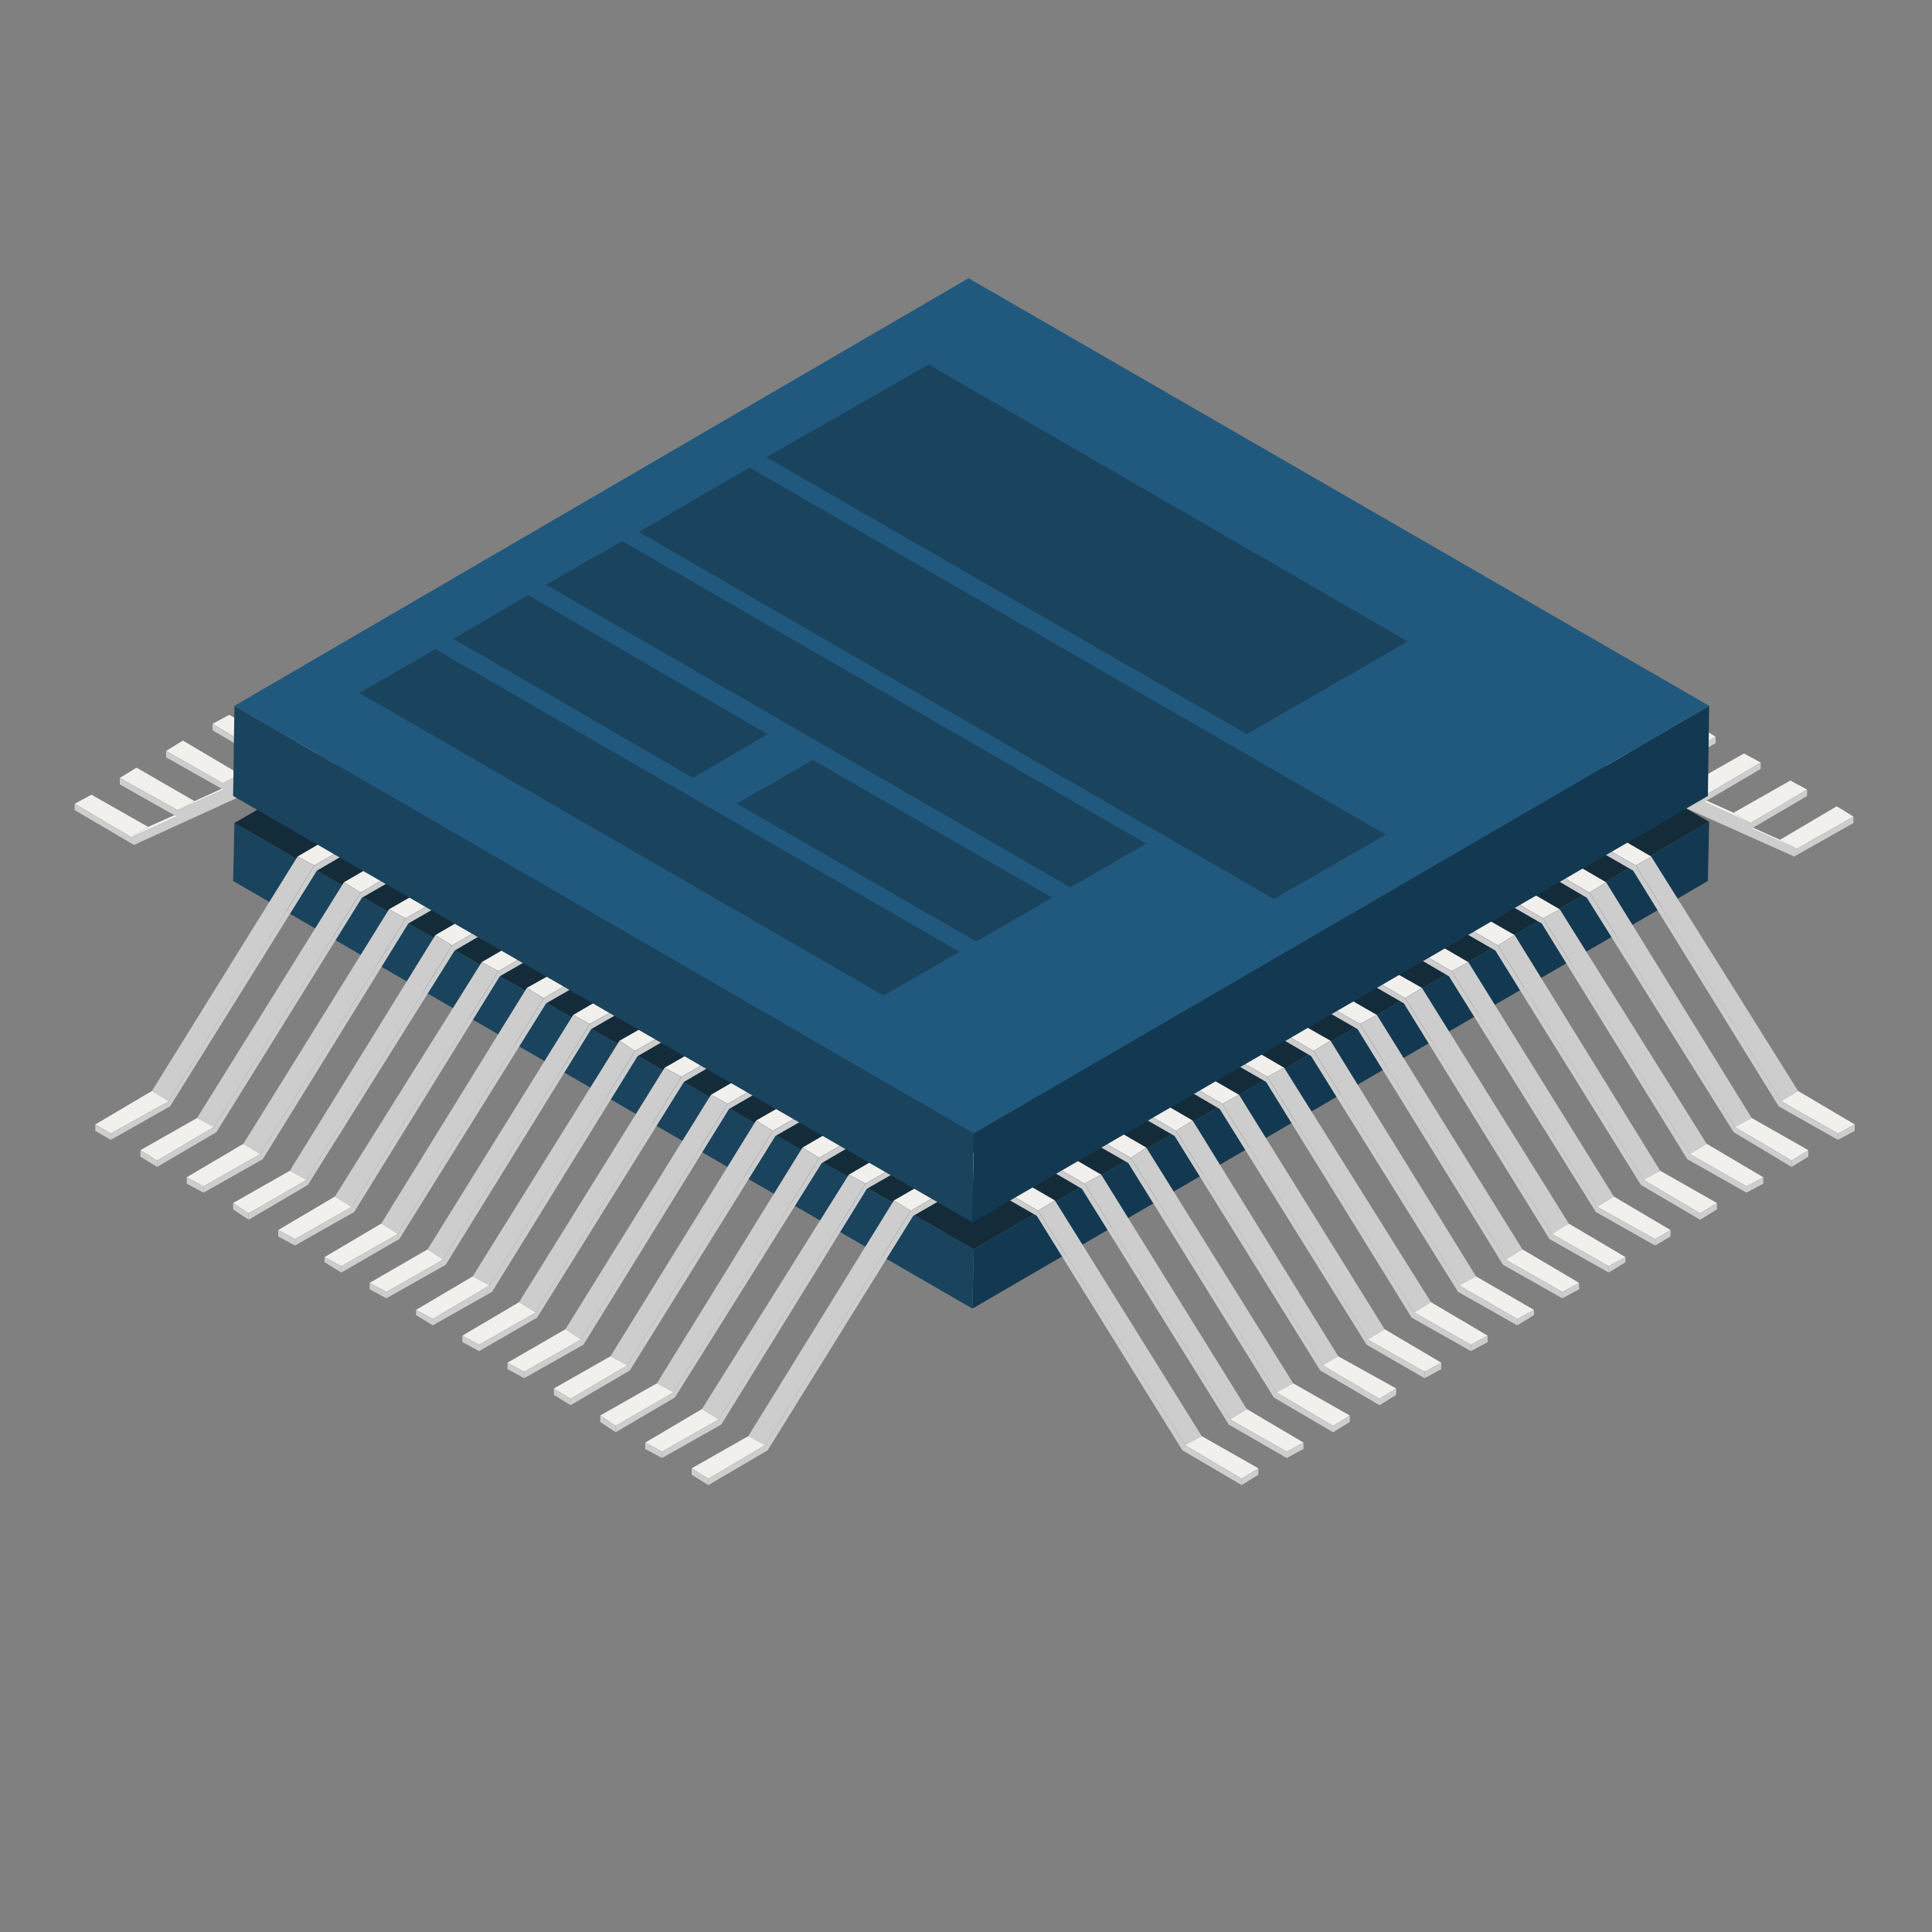 <?xml version="1.0" encoding="utf-8"?>
<!-- Generator: Adobe Illustrator 25.0.0, SVG Export Plug-In . SVG Version: 6.00 Build 0)  -->
<svg version="1.1" id="Capa_1" xmlns="http://www.w3.org/2000/svg" xmlns:xlink="http://www.w3.org/1999/xlink" x="0px" y="0px"
	 viewBox="0 0 150 150" style="enable-background:new 0 0 150 150;" xml:space="preserve">
<rect x="0" y="0" width="150" height="150" fill="#808080" stroke="none"/>
<style type="text/css">
	.Sombra_x0020_paralela{fill:none;}
	.Neón_x0020_azul_x0020_grueso{fill:none;stroke:#0073BC;stroke-width:10;stroke-linecap:round;stroke-linejoin:round;}
	.Agua_x0020_iluminada{fill:url(#SVGID_1_);stroke:#FFFFFF;stroke-width:0.25;stroke-miterlimit:1;}
	.Resalte_x0020_en_x0020_negro_x0020_{fill:url(#SVGID_2_);stroke:#FFFFFF;stroke-width:0.363;stroke-miterlimit:1;}
	.Coco_GS{fill-rule:evenodd;clip-rule:evenodd;fill:#FFDD00;}
	.st0{enable-background:new    ;}
	.st1{fill:#133952;}
	.st2{fill:#1A435E;}
	.st3{fill:#142B3A;}
	.st4{fill:#F2F0ED;}
	.st5{fill:#CDCDCD;}
	.st6{fill:#21597E;}
</style>
<linearGradient id="SVGID_1_" gradientUnits="userSpaceOnUse" x1="0" y1="0" x2="6.123234e-17" y2="-1">
	<stop  offset="0" style="stop-color:#1D59F4"/>
	<stop  offset="0.618" style="stop-color:#2D65EE"/>
	<stop  offset="0.629" style="stop-color:#3864F3"/>
	<stop  offset="0.983" style="stop-color:#00DDFC"/>
</linearGradient>
<linearGradient id="SVGID_2_" gradientUnits="userSpaceOnUse" x1="0" y1="0" x2="6.123234e-17" y2="-1">
	<stop  offset="0" style="stop-color:#060606"/>
	<stop  offset="0.618" style="stop-color:#000000"/>
	<stop  offset="0.629" style="stop-color:#000000"/>
	<stop  offset="0.983" style="stop-color:#000000"/>
</linearGradient>
<g>
	<g>
		<g class="st0">
			<g>
				<polygon class="st1" points="132.7,63.8 132.6,68.4 75.5,101.6 75.6,97 				"/>
			</g>
			<g>
				<polygon class="st2" points="75.6,97 75.5,101.6 18.1,68.4 18.2,63.9 				"/>
			</g>
			<g>
				<polygon class="st3" points="132.7,63.8 75.6,97 18.2,63.9 75.2,30.7 				"/>
			</g>
		</g>
	</g>
	<g>
		<g>
			<g class="st0">
				<g>
					<polygon class="st4" points="24.4,67.2 23.1,66.5 29.8,62.6 31.1,63.3 					"/>
				</g>
				<g>
					<polygon class="st5" points="13.1,85.5 11.8,84.7 23.1,66.5 24.4,67.2 					"/>
				</g>
				<g>
					<polygon class="st4" points="8.6,88 7.4,87.3 11.8,84.7 13.1,85.5 					"/>
				</g>
				<g>
					<polygon class="st5" points="8.6,88.5 7.4,87.8 7.4,87.3 8.6,88 					"/>
				</g>
				<g>
					<polygon class="st5" points="31.1,63.3 31.1,63.8 24.6,67.6 13.2,85.9 8.6,88.5 8.6,88 13.1,85.5 24.4,67.2 					"/>
				</g>
			</g>
		</g>
		<g>
			<g class="st0">
				<g>
					<polygon class="st4" points="28,69.3 26.7,68.5 33.4,64.6 34.7,65.4 					"/>
				</g>
				<g>
					<polygon class="st5" points="16.6,87.5 15.3,86.8 26.7,68.5 28,69.3 					"/>
				</g>
				<g>
					<polygon class="st4" points="12.2,90.1 10.9,89.3 15.3,86.8 16.6,87.5 					"/>
				</g>
				<g>
					<polygon class="st5" points="12.2,90.6 10.9,89.8 10.9,89.3 12.2,90.1 					"/>
				</g>
				<g>
					<polygon class="st5" points="34.7,65.4 34.7,65.9 28.1,69.7 16.8,87.9 12.2,90.6 12.2,90.1 16.6,87.5 28,69.3 					"/>
				</g>
			</g>
		</g>
		<g>
			<g class="st0">
				<g>
					<polygon class="st4" points="31.5,71.3 30.2,70.6 37,66.7 38.3,67.4 					"/>
				</g>
				<g>
					<polygon class="st5" points="20.2,89.6 18.9,88.8 30.2,70.6 31.5,71.3 					"/>
				</g>
				<g>
					<polygon class="st4" points="15.8,92.1 14.5,91.4 18.9,88.8 20.2,89.6 					"/>
				</g>
				<g>
					<polygon class="st5" points="15.8,92.6 14.5,91.9 14.5,91.4 15.8,92.1 					"/>
				</g>
				<g>
					<polygon class="st5" points="38.3,67.4 38.3,67.9 31.7,71.7 20.4,90 15.8,92.6 15.8,92.1 20.2,89.6 31.5,71.3 					"/>
				</g>
			</g>
		</g>
		<g>
			<g class="st0">
				<g>
					<polygon class="st4" points="35.1,73.4 33.8,72.6 40.5,68.7 41.8,69.5 					"/>
				</g>
				<g>
					<polygon class="st5" points="23.8,91.6 22.5,90.9 33.8,72.6 35.1,73.4 					"/>
				</g>
				<g>
					<polygon class="st4" points="19.3,94.2 18.1,93.4 22.5,90.9 23.8,91.6 					"/>
				</g>
				<g>
					<polygon class="st5" points="19.3,94.7 18.1,93.9 18.1,93.4 19.3,94.2 					"/>
				</g>
				<g>
					<polygon class="st5" points="41.8,69.5 41.8,70 35.3,73.8 23.9,92 19.3,94.7 19.3,94.2 23.8,91.6 35.1,73.4 					"/>
				</g>
			</g>
		</g>
		<g>
			<g class="st0">
				<g>
					<polygon class="st4" points="38.7,75.4 37.4,74.7 44.1,70.8 45.4,71.5 					"/>
				</g>
				<g>
					<polygon class="st5" points="27.3,93.7 26,92.9 37.4,74.7 38.7,75.4 					"/>
				</g>
				<g>
					<polygon class="st4" points="22.9,96.2 21.6,95.5 26,92.9 27.3,93.7 					"/>
				</g>
				<g>
					<polygon class="st5" points="22.9,96.7 21.6,96 21.6,95.5 22.9,96.2 					"/>
				</g>
				<g>
					<polygon class="st5" points="45.4,71.5 45.4,72 38.8,75.8 27.5,94.1 22.9,96.7 22.9,96.2 27.3,93.7 38.7,75.4 					"/>
				</g>
			</g>
		</g>
		<g>
			<g class="st0">
				<g>
					<polygon class="st4" points="42.2,77.5 40.9,76.7 47.7,72.9 48.9,73.6 					"/>
				</g>
				<g>
					<polygon class="st5" points="30.9,95.8 29.6,95 40.9,76.7 42.2,77.5 					"/>
				</g>
				<g>
					<polygon class="st4" points="26.5,98.3 25.2,97.6 29.6,95 30.9,95.8 					"/>
				</g>
				<g>
					<polygon class="st5" points="26.5,98.8 25.2,98 25.2,97.6 26.5,98.3 					"/>
				</g>
				<g>
					<polygon class="st5" points="48.9,73.6 49,74.1 42.4,77.9 31,96.2 26.5,98.8 26.5,98.3 30.9,95.8 42.2,77.5 					"/>
				</g>
			</g>
		</g>
		<g>
			<g class="st0">
				<g>
					<polygon class="st4" points="45.8,79.5 44.5,78.8 51.2,74.9 52.5,75.7 					"/>
				</g>
				<g>
					<polygon class="st5" points="34.4,97.8 33.2,97 44.5,78.8 45.8,79.5 					"/>
				</g>
				<g>
					<polygon class="st4" points="30,100.3 28.7,99.6 33.2,97 34.4,97.8 					"/>
				</g>
				<g>
					<polygon class="st5" points="30,100.8 28.7,100.1 28.7,99.6 30,100.3 					"/>
				</g>
				<g>
					<polygon class="st5" points="52.5,75.7 52.5,76.1 45.9,79.9 34.6,98.2 30,100.8 30,100.3 34.4,97.8 45.8,79.5 					"/>
				</g>
			</g>
		</g>
		<g>
			<g class="st0">
				<g>
					<polygon class="st4" points="49.3,81.6 48.1,80.8 54.8,77 56.1,77.7 					"/>
				</g>
				<g>
					<polygon class="st5" points="38,99.8 36.7,99.1 48.1,80.8 49.3,81.6 					"/>
				</g>
				<g>
					<polygon class="st4" points="33.6,102.4 32.3,101.7 36.7,99.1 38,99.8 					"/>
				</g>
				<g>
					<polygon class="st5" points="33.6,102.9 32.3,102.1 32.3,101.7 33.6,102.4 					"/>
				</g>
				<g>
					<polygon class="st5" points="56.1,77.7 56.1,78.2 49.5,82 38.2,100.3 33.6,102.9 33.6,102.4 38,99.8 49.3,81.6 					"/>
				</g>
			</g>
		</g>
		<g>
			<g class="st0">
				<g>
					<polygon class="st4" points="52.9,83.6 51.6,82.9 58.4,79 59.6,79.8 					"/>
				</g>
				<g>
					<polygon class="st5" points="41.6,101.9 40.3,101.1 51.6,82.9 52.9,83.6 					"/>
				</g>
				<g>
					<polygon class="st4" points="37.2,104.4 35.9,103.7 40.3,101.1 41.6,101.9 					"/>
				</g>
				<g>
					<polygon class="st5" points="37.2,104.9 35.9,104.2 35.9,103.7 37.2,104.4 					"/>
				</g>
				<g>
					<polygon class="st5" points="59.6,79.8 59.6,80.2 53.1,84 41.7,102.3 37.2,104.9 37.2,104.4 41.6,101.9 52.9,83.6 					"/>
				</g>
			</g>
		</g>
		<g>
			<g class="st0">
				<g>
					<polygon class="st4" points="56.5,85.7 55.2,85 61.9,81.1 63.2,81.8 					"/>
				</g>
				<g>
					<polygon class="st5" points="45.1,104 43.9,103.2 55.2,85 56.5,85.7 					"/>
				</g>
				<g>
					<polygon class="st4" points="40.7,106.5 39.4,105.8 43.9,103.2 45.1,104 					"/>
				</g>
				<g>
					<polygon class="st5" points="40.7,107 39.4,106.3 39.4,105.8 40.7,106.5 					"/>
				</g>
				<g>
					<polygon class="st5" points="63.2,81.8 63.2,82.3 56.6,86.1 45.3,104.4 40.7,107 40.7,106.5 45.1,104 56.5,85.7 					"/>
				</g>
			</g>
		</g>
		<g>
			<g class="st0">
				<g>
					<polygon class="st4" points="60,87.8 58.7,87 65.5,83.1 66.8,83.9 					"/>
				</g>
				<g>
					<polygon class="st5" points="48.7,106 47.4,105.3 58.7,87 60,87.8 					"/>
				</g>
				<g>
					<polygon class="st4" points="44.3,108.6 43,107.8 47.4,105.3 48.7,106 					"/>
				</g>
				<g>
					<polygon class="st5" points="44.3,109.1 43,108.3 43,107.8 44.3,108.6 					"/>
				</g>
				<g>
					<polygon class="st5" points="66.8,83.9 66.8,84.4 60.2,88.2 48.9,106.4 44.3,109.1 44.3,108.6 48.7,106 60,87.8 					"/>
				</g>
			</g>
		</g>
		<g>
			<g class="st0">
				<g>
					<polygon class="st4" points="63.6,89.9 62.3,89.1 69,85.2 70.3,86 					"/>
				</g>
				<g>
					<polygon class="st5" points="52.3,108.1 51,107.4 62.3,89.1 63.6,89.9 					"/>
				</g>
				<g>
					<polygon class="st4" points="47.8,110.7 46.6,109.9 51,107.4 52.3,108.1 					"/>
				</g>
				<g>
					<polygon class="st5" points="47.8,111.2 46.6,110.4 46.6,109.9 47.8,110.7 					"/>
				</g>
				<g>
					<polygon class="st5" points="70.3,86 70.3,86.5 63.8,90.3 52.4,108.5 47.8,111.2 47.8,110.7 52.3,108.1 63.6,89.9 					"/>
				</g>
			</g>
		</g>
		<g>
			<g class="st0">
				<g>
					<polygon class="st4" points="67.2,91.9 65.9,91.2 72.6,87.3 73.9,88 					"/>
				</g>
				<g>
					<polygon class="st5" points="55.8,110.2 54.5,109.4 65.9,91.2 67.2,91.9 					"/>
				</g>
				<g>
					<polygon class="st4" points="51.4,112.7 50.1,112 54.5,109.4 55.8,110.2 					"/>
				</g>
				<g>
					<polygon class="st5" points="51.4,113.2 50.1,112.5 50.1,112 51.4,112.7 					"/>
				</g>
				<g>
					<polygon class="st5" points="73.9,88 73.9,88.5 67.3,92.3 56,110.6 51.4,113.2 51.4,112.7 55.8,110.2 67.2,91.9 					"/>
				</g>
			</g>
		</g>
		<g>
			<g class="st0">
				<g>
					<polygon class="st4" points="70.7,94 69.4,93.2 76.2,89.3 77.5,90.1 					"/>
				</g>
				<g>
					<polygon class="st5" points="59.4,112.2 58.1,111.5 69.4,93.2 70.7,94 					"/>
				</g>
				<g>
					<polygon class="st4" points="55,114.8 53.7,114 58.1,111.5 59.4,112.2 					"/>
				</g>
				<g>
					<polygon class="st5" points="55,115.3 53.7,114.5 53.7,114 55,114.8 					"/>
				</g>
				<g>
					<polygon class="st5" points="77.5,90.1 77.5,90.6 70.9,94.4 59.6,112.6 55,115.3 55,114.8 59.4,112.2 70.7,94 					"/>
				</g>
			</g>
		</g>
	</g>
	<g>
		<g>
			<g class="st0">
				<g>
					<polygon class="st4" points="127,67.2 128.2,66.5 121.5,62.6 120.2,63.3 					"/>
				</g>
				<g>
					<polygon class="st5" points="138.3,85.5 139.6,84.7 128.2,66.5 127,67.2 					"/>
				</g>
				<g>
					<polygon class="st4" points="142.7,88 144,87.3 139.6,84.7 138.3,85.5 					"/>
				</g>
				<g>
					<polygon class="st5" points="142.7,88.5 144,87.8 144,87.3 142.7,88 					"/>
				</g>
				<g>
					<polygon class="st5" points="120.2,63.3 120.2,63.8 126.8,67.6 138.1,85.9 142.7,88.5 142.7,88 138.3,85.5 127,67.2 					"/>
				</g>
			</g>
		</g>
		<g>
			<g class="st0">
				<g>
					<polygon class="st4" points="123.4,69.3 124.7,68.5 118,64.6 116.7,65.4 					"/>
				</g>
				<g>
					<polygon class="st5" points="134.7,87.5 136,86.8 124.7,68.5 123.4,69.3 					"/>
				</g>
				<g>
					<polygon class="st4" points="139.1,90.1 140.4,89.3 136,86.8 134.7,87.5 					"/>
				</g>
				<g>
					<polygon class="st5" points="139.1,90.6 140.4,89.8 140.4,89.3 139.1,90.1 					"/>
				</g>
				<g>
					<polygon class="st5" points="116.7,65.4 116.7,65.9 123.2,69.7 134.6,87.9 139.1,90.6 139.1,90.1 134.7,87.5 123.4,69.3 					
						"/>
				</g>
			</g>
		</g>
		<g>
			<g class="st0">
				<g>
					<polygon class="st4" points="119.8,71.3 121.1,70.6 114.4,66.7 113.1,67.4 					"/>
				</g>
				<g>
					<polygon class="st5" points="131.2,89.6 132.5,88.8 121.1,70.6 119.8,71.3 					"/>
				</g>
				<g>
					<polygon class="st4" points="135.6,92.1 136.9,91.4 132.5,88.8 131.2,89.6 					"/>
				</g>
				<g>
					<polygon class="st5" points="135.6,92.6 136.9,91.9 136.9,91.4 135.6,92.1 					"/>
				</g>
				<g>
					<polygon class="st5" points="113.1,67.4 113.1,67.9 119.7,71.7 131,90 135.6,92.6 135.6,92.1 131.2,89.6 119.8,71.3 					"/>
				</g>
			</g>
		</g>
		<g>
			<g class="st0">
				<g>
					<polygon class="st4" points="116.3,73.4 117.6,72.6 110.8,68.7 109.5,69.5 					"/>
				</g>
				<g>
					<polygon class="st5" points="127.6,91.6 128.9,90.9 117.6,72.6 116.3,73.4 					"/>
				</g>
				<g>
					<polygon class="st4" points="132,94.2 133.3,93.4 128.9,90.9 127.6,91.6 					"/>
				</g>
				<g>
					<polygon class="st5" points="132,94.7 133.3,93.9 133.3,93.4 132,94.2 					"/>
				</g>
				<g>
					<polygon class="st5" points="109.5,69.5 109.5,70 116.1,73.8 127.4,92 132,94.7 132,94.2 127.6,91.6 116.3,73.4 					"/>
				</g>
			</g>
		</g>
		<g>
			<g class="st0">
				<g>
					<polygon class="st4" points="112.7,75.4 114,74.7 107.3,70.8 106,71.5 					"/>
				</g>
				<g>
					<polygon class="st5" points="124,93.7 125.3,92.9 114,74.7 112.7,75.4 					"/>
				</g>
				<g>
					<polygon class="st4" points="128.5,96.2 129.7,95.5 125.3,92.9 124,93.7 					"/>
				</g>
				<g>
					<polygon class="st5" points="128.5,96.7 129.7,96 129.7,95.5 128.5,96.2 					"/>
				</g>
				<g>
					<polygon class="st5" points="106,71.5 106,72 112.5,75.8 123.9,94.1 128.5,96.7 128.5,96.2 124,93.7 112.7,75.4 					"/>
				</g>
			</g>
		</g>
		<g>
			<g class="st0">
				<g>
					<polygon class="st4" points="109.1,77.5 110.4,76.7 103.7,72.9 102.4,73.6 					"/>
				</g>
				<g>
					<polygon class="st5" points="120.5,95.8 121.8,95 110.4,76.7 109.1,77.5 					"/>
				</g>
				<g>
					<polygon class="st4" points="124.9,98.3 126.2,97.6 121.8,95 120.5,95.8 					"/>
				</g>
				<g>
					<polygon class="st5" points="124.9,98.8 126.2,98 126.2,97.6 124.9,98.3 					"/>
				</g>
				<g>
					<polygon class="st5" points="102.4,73.6 102.4,74.1 109,77.9 120.3,96.2 124.9,98.8 124.9,98.3 120.5,95.8 109.1,77.5 					"/>
				</g>
			</g>
		</g>
		<g>
			<g class="st0">
				<g>
					<polygon class="st4" points="105.6,79.5 106.9,78.8 100.1,74.9 98.8,75.7 					"/>
				</g>
				<g>
					<polygon class="st5" points="116.9,97.8 118.2,97 106.9,78.8 105.6,79.5 					"/>
				</g>
				<g>
					<polygon class="st4" points="121.3,100.3 122.6,99.6 118.2,97 116.9,97.8 					"/>
				</g>
				<g>
					<polygon class="st5" points="121.3,100.8 122.6,100.1 122.6,99.6 121.3,100.3 					"/>
				</g>
				<g>
					<polygon class="st5" points="98.8,75.7 98.8,76.1 105.4,79.9 116.7,98.2 121.3,100.8 121.3,100.3 116.9,97.8 105.6,79.5 					
						"/>
				</g>
			</g>
		</g>
		<g>
			<g class="st0">
				<g>
					<polygon class="st4" points="102,81.6 103.3,80.8 96.6,77 95.3,77.7 					"/>
				</g>
				<g>
					<polygon class="st5" points="113.3,99.8 114.6,99.1 103.3,80.8 102,81.6 					"/>
				</g>
				<g>
					<polygon class="st4" points="117.8,102.4 119.1,101.7 114.6,99.1 113.3,99.8 					"/>
				</g>
				<g>
					<polygon class="st5" points="117.8,102.9 119.1,102.1 119.1,101.7 117.8,102.4 					"/>
				</g>
				<g>
					<polygon class="st5" points="95.3,77.7 95.3,78.2 101.8,82 113.2,100.3 117.8,102.9 117.8,102.4 113.3,99.8 102,81.6 					"/>
				</g>
			</g>
		</g>
		<g>
			<g class="st0">
				<g>
					<polygon class="st4" points="98.4,83.6 99.7,82.9 93,79 91.7,79.8 					"/>
				</g>
				<g>
					<polygon class="st5" points="109.8,101.9 111.1,101.1 99.7,82.9 98.4,83.6 					"/>
				</g>
				<g>
					<polygon class="st4" points="114.2,104.4 115.5,103.7 111.1,101.1 109.8,101.9 					"/>
				</g>
				<g>
					<polygon class="st5" points="114.2,104.9 115.5,104.2 115.5,103.7 114.2,104.4 					"/>
				</g>
				<g>
					<polygon class="st5" points="91.7,79.8 91.7,80.2 98.3,84 109.6,102.3 114.2,104.9 114.2,104.4 109.8,101.9 98.4,83.6 					"/>
				</g>
			</g>
		</g>
		<g>
			<g class="st0">
				<g>
					<polygon class="st4" points="94.9,85.7 96.2,85 89.4,81.1 88.2,81.8 					"/>
				</g>
				<g>
					<polygon class="st5" points="106.2,104 107.5,103.2 96.2,85 94.9,85.7 					"/>
				</g>
				<g>
					<polygon class="st4" points="110.6,106.5 111.9,105.8 107.5,103.2 106.2,104 					"/>
				</g>
				<g>
					<polygon class="st5" points="110.6,107 111.9,106.3 111.9,105.8 110.6,106.5 					"/>
				</g>
				<g>
					<polygon class="st5" points="88.2,81.8 88.2,82.3 94.7,86.1 106.1,104.4 110.6,107 110.6,106.5 106.2,104 94.9,85.7 					"/>
				</g>
			</g>
		</g>
		<g>
			<g class="st0">
				<g>
					<polygon class="st4" points="91.3,87.8 92.6,87 85.9,83.1 84.6,83.9 					"/>
				</g>
				<g>
					<polygon class="st5" points="102.7,106 103.9,105.3 92.6,87 91.3,87.8 					"/>
				</g>
				<g>
					<polygon class="st4" points="107.1,108.6 108.4,107.8 103.9,105.3 102.7,106 					"/>
				</g>
				<g>
					<polygon class="st5" points="107.1,109.1 108.4,108.3 108.4,107.8 107.1,108.6 					"/>
				</g>
				<g>
					<polygon class="st5" points="84.6,83.9 84.6,84.4 91.2,88.2 102.5,106.4 107.1,109.1 107.1,108.6 102.7,106 91.3,87.8 					"/>
				</g>
			</g>
		</g>
		<g>
			<g class="st0">
				<g>
					<polygon class="st4" points="87.8,89.9 89,89.1 82.3,85.2 81,86 					"/>
				</g>
				<g>
					<polygon class="st5" points="99.1,108.1 100.4,107.4 89,89.1 87.8,89.9 					"/>
				</g>
				<g>
					<polygon class="st4" points="103.5,110.7 104.8,109.9 100.4,107.4 99.1,108.1 					"/>
				</g>
				<g>
					<polygon class="st5" points="103.5,111.2 104.8,110.4 104.8,109.9 103.5,110.7 					"/>
				</g>
				<g>
					<polygon class="st5" points="81,86 81,86.5 87.6,90.3 98.9,108.5 103.5,111.2 103.5,110.7 99.1,108.1 87.8,89.9 					"/>
				</g>
			</g>
		</g>
		<g>
			<g class="st0">
				<g>
					<polygon class="st4" points="84.2,91.9 85.5,91.2 78.8,87.3 77.5,88 					"/>
				</g>
				<g>
					<polygon class="st5" points="95.5,110.2 96.8,109.4 85.5,91.2 84.2,91.9 					"/>
				</g>
				<g>
					<polygon class="st4" points="99.9,112.7 101.2,112 96.8,109.4 95.5,110.2 					"/>
				</g>
				<g>
					<polygon class="st5" points="99.9,113.2 101.2,112.5 101.2,112 99.9,112.7 					"/>
				</g>
				<g>
					<polygon class="st5" points="77.5,88 77.5,88.5 84,92.3 95.4,110.6 99.9,113.2 99.9,112.7 95.5,110.2 84.2,91.9 					"/>
				</g>
			</g>
		</g>
		<g>
			<g class="st0">
				<g>
					<polygon class="st4" points="80.6,94 81.9,93.2 75.2,89.3 73.9,90.1 					"/>
				</g>
				<g>
					<polygon class="st5" points="92,112.2 93.3,111.5 81.9,93.2 80.6,94 					"/>
				</g>
				<g>
					<polygon class="st4" points="96.4,114.8 97.7,114 93.3,111.5 92,112.2 					"/>
				</g>
				<g>
					<polygon class="st5" points="96.4,115.3 97.7,114.5 97.7,114 96.4,114.8 					"/>
				</g>
				<g>
					<polygon class="st5" points="73.9,90.1 73.9,90.6 80.5,94.4 91.8,112.6 96.4,115.3 96.4,114.8 92,112.2 80.6,94 					"/>
				</g>
			</g>
		</g>
	</g>
	<g>
		<g>
			<g>
				<g class="st0">
					<g>
						<polygon class="st4" points="139.5,65.9 138.2,65.2 142.6,62.6 143.9,63.4 						"/>
					</g>
					<g>
						<polygon class="st4" points="128.1,60.8 126.8,60.1 138.2,65.2 139.5,65.9 						"/>
					</g>
					<g>
						<polygon class="st4" points="121.3,65.2 120,64.4 120,63.9 121.3,64.7 						"/>
					</g>
					<g>
						<polygon class="st4" points="121.3,64.7 120,63.9 126.8,60.1 128.1,60.8 						"/>
					</g>
					<g>
						<polygon class="st5" points="128.1,60.8 139.5,65.9 143.9,63.4 143.9,63.9 139.3,66.5 127.9,61.4 121.3,65.2 121.3,64.7 
													"/>
					</g>
				</g>
			</g>
		</g>
		<g>
			<g>
				<g class="st0">
					<g>
						<polygon class="st4" points="135.9,63.9 134.6,63.1 139,60.6 140.3,61.3 						"/>
					</g>
					<g>
						<polygon class="st4" points="124.5,58.7 123.2,58 134.6,63.1 135.9,63.9 						"/>
					</g>
					<g>
						<polygon class="st4" points="117.8,63.1 116.5,62.4 116.5,61.9 117.7,62.6 						"/>
					</g>
					<g>
						<polygon class="st4" points="117.7,62.6 116.5,61.9 123.2,58 124.5,58.7 						"/>
					</g>
					<g>
						<polygon class="st5" points="124.5,58.7 135.9,63.9 140.3,61.3 140.3,61.8 135.7,64.5 124.3,59.3 117.8,63.1 117.7,62.6 
													"/>
					</g>
				</g>
			</g>
		</g>
		<g>
			<g>
				<g class="st0">
					<g>
						<polygon class="st4" points="132.3,61.8 131,61 135.4,58.5 136.7,59.2 						"/>
					</g>
					<g>
						<polygon class="st4" points="120.9,56.7 119.6,55.9 131,61 132.3,61.8 						"/>
					</g>
					<g>
						<polygon class="st4" points="114.2,61 112.9,60.3 112.9,59.8 114.2,60.5 						"/>
					</g>
					<g>
						<polygon class="st4" points="114.2,60.5 112.9,59.8 119.6,55.9 120.9,56.7 						"/>
					</g>
					<g>
						<polygon class="st5" points="120.9,56.7 132.3,61.8 136.7,59.2 136.7,59.7 132.1,62.4 120.7,57.2 114.2,61 114.2,60.5 						
							"/>
					</g>
				</g>
			</g>
		</g>
		<g>
			<g>
				<g class="st0">
					<g>
						<polygon class="st4" points="128.7,59.7 127.5,59 131.9,56.4 133.2,57.2 						"/>
					</g>
					<g>
						<polygon class="st4" points="117.3,54.6 116.1,53.8 127.5,59 128.7,59.7 						"/>
					</g>
					<g>
						<polygon class="st4" points="110.6,59 109.3,58.2 109.3,57.7 110.6,58.5 						"/>
					</g>
					<g>
						<polygon class="st4" points="110.6,58.5 109.3,57.7 116.1,53.8 117.3,54.6 						"/>
					</g>
					<g>
						<polygon class="st5" points="117.3,54.6 128.7,59.7 133.2,57.2 133.2,57.7 128.6,60.3 117.2,55.2 110.6,59 110.6,58.5 						
							"/>
					</g>
				</g>
			</g>
		</g>
		<g>
			<g>
				<g class="st0">
					<g>
						<polygon class="st4" points="125.2,57.7 123.9,56.9 128.3,54.4 129.6,55.1 						"/>
					</g>
					<g>
						<polygon class="st4" points="113.8,52.6 112.5,51.8 123.9,56.9 125.2,57.7 						"/>
					</g>
					<g>
						<polygon class="st4" points="107,56.9 105.8,56.2 105.7,55.7 107,56.4 						"/>
					</g>
					<g>
						<polygon class="st4" points="107,56.4 105.7,55.7 112.5,51.8 113.8,52.6 						"/>
					</g>
					<g>
						<polygon class="st5" points="113.8,52.6 125.2,57.7 129.6,55.1 129.6,55.6 125,58.3 113.6,53.2 107,56.9 107,56.4 						"/>
					</g>
				</g>
			</g>
		</g>
		<g>
			<g>
				<g class="st0">
					<g>
						<polygon class="st4" points="121.6,55.6 120.3,54.9 124.7,52.3 126,53.1 						"/>
					</g>
					<g>
						<polygon class="st4" points="110.2,50.5 108.9,49.7 120.3,54.9 121.6,55.6 						"/>
					</g>
					<g>
						<polygon class="st4" points="103.5,54.9 102.2,54.1 102.2,53.6 103.5,54.4 						"/>
					</g>
					<g>
						<polygon class="st4" points="103.5,54.4 102.2,53.6 108.9,49.7 110.2,50.5 						"/>
					</g>
					<g>
						<polygon class="st5" points="110.2,50.5 121.6,55.6 126,53.1 126,53.6 121.4,56.2 110,51.1 103.5,54.9 103.5,54.4 						"/>
					</g>
				</g>
			</g>
		</g>
		<g>
			<g>
				<g class="st0">
					<g>
						<polygon class="st4" points="118,53.5 116.7,52.8 121.2,50.2 122.4,51 						"/>
					</g>
					<g>
						<polygon class="st4" points="106.6,48.4 105.3,47.7 116.7,52.8 118,53.5 						"/>
					</g>
					<g>
						<polygon class="st4" points="99.9,52.8 98.6,52 98.6,51.5 99.9,52.3 						"/>
					</g>
					<g>
						<polygon class="st4" points="99.9,52.3 98.6,51.5 105.3,47.7 106.6,48.4 						"/>
					</g>
					<g>
						<polygon class="st5" points="106.6,48.4 118,53.5 122.4,51 122.4,51.5 117.9,54.1 106.5,49 99.9,52.8 99.9,52.3 						"/>
					</g>
				</g>
			</g>
		</g>
		<g>
			<g>
				<g class="st0">
					<g>
						<polygon class="st4" points="114.5,51.5 113.2,50.7 117.6,48.2 118.9,48.9 						"/>
					</g>
					<g>
						<polygon class="st4" points="103.1,46.3 101.8,45.6 113.2,50.7 114.5,51.5 						"/>
					</g>
					<g>
						<polygon class="st4" points="96.3,50.7 95,50 95,49.5 96.3,50.2 						"/>
					</g>
					<g>
						<polygon class="st4" points="96.3,50.2 95,49.5 101.8,45.6 103.1,46.3 						"/>
					</g>
					<g>
						<polygon class="st5" points="103.1,46.3 114.5,51.5 118.9,48.9 118.9,49.4 114.3,52.1 102.9,46.9 96.3,50.7 96.3,50.2 						
							"/>
					</g>
				</g>
			</g>
		</g>
		<g>
			<g>
				<g class="st0">
					<g>
						<polygon class="st4" points="110.9,49.5 109.6,48.7 114,46.2 115.3,46.9 						"/>
					</g>
					<g>
						<polygon class="st4" points="99.5,44.3 98.2,43.6 109.6,48.7 110.9,49.5 						"/>
					</g>
					<g>
						<polygon class="st4" points="92.8,48.7 91.5,48 91.5,47.5 92.8,48.2 						"/>
					</g>
					<g>
						<polygon class="st4" points="92.8,48.2 91.5,47.5 98.2,43.6 99.5,44.3 						"/>
					</g>
					<g>
						<polygon class="st5" points="99.5,44.3 110.9,49.5 115.3,46.9 115.3,47.4 110.7,50 99.3,44.9 92.8,48.7 92.8,48.2 						"/>
					</g>
				</g>
			</g>
		</g>
		<g>
			<g>
				<g class="st0">
					<g>
						<polygon class="st4" points="107.3,47.4 106,46.6 110.4,44.1 111.7,44.8 						"/>
					</g>
					<g>
						<polygon class="st4" points="95.9,42.3 94.6,41.5 106,46.6 107.3,47.4 						"/>
					</g>
					<g>
						<polygon class="st4" points="89.2,46.6 87.9,45.9 87.9,45.4 89.2,46.1 						"/>
					</g>
					<g>
						<polygon class="st4" points="89.2,46.1 87.9,45.4 94.6,41.5 95.9,42.3 						"/>
					</g>
					<g>
						<polygon class="st5" points="95.9,42.3 107.3,47.4 111.7,44.8 111.7,45.3 107.2,48 95.8,42.8 89.2,46.6 89.2,46.1 						"/>
					</g>
				</g>
			</g>
		</g>
		<g>
			<g>
				<g class="st0">
					<g>
						<polygon class="st4" points="103.7,45.3 102.5,44.5 106.9,42 108.2,42.7 						"/>
					</g>
					<g>
						<polygon class="st4" points="92.3,40.2 91.1,39.4 102.5,44.5 103.7,45.3 						"/>
					</g>
					<g>
						<polygon class="st4" points="85.6,44.5 84.3,43.8 84.3,43.3 85.6,44 						"/>
					</g>
					<g>
						<polygon class="st4" points="85.6,44 84.3,43.3 91.1,39.4 92.3,40.2 						"/>
					</g>
					<g>
						<polygon class="st5" points="92.3,40.2 103.7,45.3 108.2,42.7 108.2,43.2 103.6,45.9 92.2,40.8 85.6,44.5 85.6,44 						"/>
					</g>
				</g>
			</g>
		</g>
		<g>
			<g>
				<g class="st0">
					<g>
						<polygon class="st4" points="100.2,43.2 98.9,42.5 103.3,39.9 104.6,40.7 						"/>
					</g>
					<g>
						<polygon class="st4" points="88.8,38.1 87.5,37.4 98.9,42.5 100.2,43.2 						"/>
					</g>
					<g>
						<polygon class="st4" points="82,42.5 80.8,41.7 80.8,41.2 82,42 						"/>
					</g>
					<g>
						<polygon class="st4" points="82,42 80.8,41.2 87.5,37.4 88.8,38.1 						"/>
					</g>
					<g>
						<polygon class="st5" points="88.8,38.1 100.2,43.2 104.6,40.7 104.6,41.2 100,43.8 88.6,38.7 82,42.5 82,42 						"/>
					</g>
				</g>
			</g>
		</g>
		<g>
			<g>
				<g class="st0">
					<g>
						<polygon class="st4" points="96.6,41.2 95.3,40.5 99.7,37.9 101,38.7 						"/>
					</g>
					<g>
						<polygon class="st4" points="85.2,36.1 83.9,35.3 95.3,40.5 96.6,41.2 						"/>
					</g>
					<g>
						<polygon class="st4" points="78.5,40.5 77.2,39.7 77.2,39.2 78.5,40 						"/>
					</g>
					<g>
						<polygon class="st4" points="78.5,40 77.2,39.2 83.9,35.3 85.2,36.1 						"/>
					</g>
					<g>
						<polygon class="st5" points="85.2,36.1 96.6,41.2 101,38.7 101,39.1 96.4,41.8 85,36.7 78.5,40.5 78.5,40 						"/>
					</g>
				</g>
			</g>
		</g>
		<g>
			<g>
				<g class="st0">
					<g>
						<polygon class="st4" points="93,39.1 91.7,38.4 96.2,35.8 97.4,36.6 						"/>
					</g>
					<g>
						<polygon class="st4" points="81.6,34 80.3,33.3 91.7,38.4 93,39.1 						"/>
					</g>
					<g>
						<polygon class="st4" points="74.9,38.4 73.6,37.6 73.6,37.1 74.9,37.9 						"/>
					</g>
					<g>
						<polygon class="st4" points="74.9,37.9 73.6,37.1 80.3,33.3 81.6,34 						"/>
					</g>
					<g>
						<polygon class="st5" points="81.6,34 93,39.1 97.4,36.6 97.5,37.1 92.9,39.7 81.5,34.6 74.9,38.4 74.9,37.9 						"/>
					</g>
				</g>
			</g>
		</g>
		<g>
			<g>
				<g class="st0">
					<g>
						<polygon class="st4" points="89.5,37 88.2,36.3 92.6,33.7 93.9,34.5 						"/>
					</g>
					<g>
						<polygon class="st4" points="78.1,31.9 76.8,31.2 88.2,36.3 89.5,37 						"/>
					</g>
					<g>
						<polygon class="st4" points="71.3,36.3 70,35.5 70,35.1 71.3,35.8 						"/>
					</g>
					<g>
						<polygon class="st4" points="71.3,35.8 70,35.1 76.8,31.2 78.1,31.9 						"/>
					</g>
					<g>
						<polygon class="st5" points="78.1,31.9 89.5,37 93.9,34.5 93.9,35 89.3,37.6 77.9,32.5 71.3,36.3 71.3,35.8 						"/>
					</g>
				</g>
			</g>
		</g>
		<g>
			<g>
				<g class="st0">
					<g>
						<polygon class="st4" points="85.9,35 84.6,34.2 89,31.7 90.3,32.4 						"/>
					</g>
					<g>
						<polygon class="st4" points="74.5,29.8 73.2,29.1 84.6,34.2 85.9,35 						"/>
					</g>
					<g>
						<polygon class="st4" points="67.8,34.2 66.5,33.5 66.5,33 67.8,33.7 						"/>
					</g>
					<g>
						<polygon class="st4" points="67.8,33.7 66.5,33 73.2,29.1 74.5,29.8 						"/>
					</g>
					<g>
						<polygon class="st5" points="74.5,29.8 85.9,35 90.3,32.4 90.3,32.9 85.7,35.6 74.3,30.4 67.8,34.2 67.8,33.7 						"/>
					</g>
				</g>
			</g>
		</g>
	</g>
	<g>
		<g>
			<g>
				<g class="st0">
					<g>
						<polygon class="st4" points="10.2,65 11.5,64.2 7.1,61.7 5.8,62.4 						"/>
					</g>
					<g>
						<polygon class="st4" points="21.6,59.8 22.9,59.1 11.5,64.2 10.2,65 						"/>
					</g>
					<g>
						<polygon class="st4" points="28.3,64.2 29.6,63.5 29.6,63 28.3,63.7 						"/>
					</g>
					<g>
						<polygon class="st4" points="28.3,63.7 29.6,63 22.9,59.1 21.6,59.8 						"/>
					</g>
					<g>
						<polygon class="st5" points="21.6,59.8 10.2,65 5.8,62.4 5.8,62.9 10.4,65.6 21.8,60.4 28.3,64.2 28.3,63.7 						"/>
					</g>
				</g>
			</g>
		</g>
		<g>
			<g>
				<g class="st0">
					<g>
						<polygon class="st4" points="13.8,62.9 15.1,62.2 10.6,59.6 9.3,60.4 						"/>
					</g>
					<g>
						<polygon class="st4" points="25.2,57.8 26.5,57 15.1,62.2 13.8,62.9 						"/>
					</g>
					<g>
						<polygon class="st4" points="31.9,62.2 33.2,61.4 33.2,60.9 31.9,61.7 						"/>
					</g>
					<g>
						<polygon class="st4" points="31.9,61.7 33.2,60.9 26.5,57 25.2,57.8 						"/>
					</g>
					<g>
						<polygon class="st5" points="25.2,57.8 13.8,62.9 9.3,60.4 9.3,60.9 13.9,63.5 25.3,58.4 31.9,62.2 31.9,61.7 						"/>
					</g>
				</g>
			</g>
		</g>
		<g>
			<g>
				<g class="st0">
					<g>
						<polygon class="st4" points="17.3,60.8 18.6,60.1 14.2,57.5 12.9,58.3 						"/>
					</g>
					<g>
						<polygon class="st4" points="28.7,55.7 30,54.9 18.6,60.1 17.3,60.8 						"/>
					</g>
					<g>
						<polygon class="st4" points="35.5,60.1 36.8,59.3 36.8,58.8 35.5,59.6 						"/>
					</g>
					<g>
						<polygon class="st4" points="35.5,59.6 36.8,58.8 30,54.9 28.7,55.7 						"/>
					</g>
					<g>
						<polygon class="st5" points="28.7,55.7 17.3,60.8 12.9,58.3 12.9,58.8 17.5,61.4 28.9,56.3 35.5,60.1 35.5,59.6 						"/>
					</g>
				</g>
			</g>
		</g>
		<g>
			<g>
				<g class="st0">
					<g>
						<polygon class="st4" points="20.9,58.8 22.2,58 17.8,55.5 16.5,56.2 						"/>
					</g>
					<g>
						<polygon class="st4" points="32.3,53.6 33.6,52.9 22.2,58 20.9,58.8 						"/>
					</g>
					<g>
						<polygon class="st4" points="39,58 40.3,57.3 40.3,56.8 39,57.5 						"/>
					</g>
					<g>
						<polygon class="st4" points="39,57.5 40.3,56.8 33.6,52.9 32.3,53.6 						"/>
					</g>
					<g>
						<polygon class="st5" points="32.3,53.6 20.9,58.8 16.5,56.2 16.5,56.7 21.1,59.4 32.5,54.2 39,58 39,57.5 						"/>
					</g>
				</g>
			</g>
		</g>
		<g>
			<g>
				<g class="st0">
					<g>
						<polygon class="st4" points="24.5,56.7 25.8,56 21.3,53.4 20.1,54.2 						"/>
					</g>
					<g>
						<polygon class="st4" points="35.9,51.6 37.2,50.9 25.8,56 24.5,56.7 						"/>
					</g>
					<g>
						<polygon class="st4" points="42.6,56 43.9,55.2 43.9,54.7 42.6,55.5 						"/>
					</g>
					<g>
						<polygon class="st4" points="42.6,55.5 43.9,54.7 37.2,50.9 35.9,51.6 						"/>
					</g>
					<g>
						<polygon class="st5" points="35.9,51.6 24.5,56.7 20.1,54.2 20.1,54.7 24.6,57.3 36,52.2 42.6,56 42.6,55.5 						"/>
					</g>
				</g>
			</g>
		</g>
		<g>
			<g>
				<g class="st0">
					<g>
						<polygon class="st4" points="28,54.7 29.3,53.9 24.9,51.4 23.6,52.1 						"/>
					</g>
					<g>
						<polygon class="st4" points="39.4,49.5 40.7,48.8 29.3,53.9 28,54.7 						"/>
					</g>
					<g>
						<polygon class="st4" points="46.2,53.9 47.5,53.2 47.5,52.7 46.2,53.4 						"/>
					</g>
					<g>
						<polygon class="st4" points="46.2,53.4 47.5,52.7 40.7,48.8 39.4,49.5 						"/>
					</g>
					<g>
						<polygon class="st5" points="39.4,49.5 28,54.7 23.6,52.1 23.6,52.6 28.2,55.3 39.6,50.1 46.2,53.9 46.2,53.4 						"/>
					</g>
				</g>
			</g>
		</g>
		<g>
			<g>
				<g class="st0">
					<g>
						<polygon class="st4" points="31.6,52.6 32.9,51.8 28.5,49.3 27.2,50 						"/>
					</g>
					<g>
						<polygon class="st4" points="43,47.4 44.3,46.7 32.9,51.8 31.6,52.6 						"/>
					</g>
					<g>
						<polygon class="st4" points="49.7,51.8 51,51.1 51,50.6 49.7,51.3 						"/>
					</g>
					<g>
						<polygon class="st4" points="49.7,51.3 51,50.6 44.3,46.7 43,47.4 						"/>
					</g>
					<g>
						<polygon class="st5" points="43,47.4 31.6,52.6 27.2,50 27.2,50.5 31.8,53.2 43.2,48 49.7,51.8 49.7,51.3 						"/>
					</g>
				</g>
			</g>
		</g>
		<g>
			<g>
				<g class="st0">
					<g>
						<polygon class="st4" points="35.2,50.5 36.5,49.8 32.1,47.2 30.8,48 						"/>
					</g>
					<g>
						<polygon class="st4" points="46.6,45.4 47.9,44.6 36.5,49.8 35.2,50.5 						"/>
					</g>
					<g>
						<polygon class="st4" points="53.3,49.8 54.6,49 54.6,48.5 53.3,49.3 						"/>
					</g>
					<g>
						<polygon class="st4" points="53.3,49.3 54.6,48.5 47.9,44.6 46.6,45.4 						"/>
					</g>
					<g>
						<polygon class="st5" points="46.6,45.4 35.2,50.5 30.8,48 30.8,48.5 35.4,51.1 46.8,46 53.3,49.8 53.3,49.3 						"/>
					</g>
				</g>
			</g>
		</g>
		<g>
			<g>
				<g class="st0">
					<g>
						<polygon class="st4" points="38.8,48.5 40,47.7 35.6,45.2 34.3,45.9 						"/>
					</g>
					<g>
						<polygon class="st4" points="50.2,43.4 51.4,42.6 40,47.7 38.8,48.5 						"/>
					</g>
					<g>
						<polygon class="st4" points="56.9,47.7 58.2,47 58.2,46.5 56.9,47.2 						"/>
					</g>
					<g>
						<polygon class="st4" points="56.9,47.2 58.2,46.5 51.4,42.6 50.2,43.4 						"/>
					</g>
					<g>
						<polygon class="st5" points="50.2,43.4 38.8,48.5 34.3,45.9 34.3,46.4 38.9,49.1 50.3,44 56.9,47.7 56.9,47.2 						"/>
					</g>
				</g>
			</g>
		</g>
		<g>
			<g>
				<g class="st0">
					<g>
						<polygon class="st4" points="42.3,46.4 43.6,45.7 39.2,43.1 37.9,43.9 						"/>
					</g>
					<g>
						<polygon class="st4" points="53.7,41.3 55,40.5 43.6,45.7 42.3,46.4 						"/>
					</g>
					<g>
						<polygon class="st4" points="60.5,45.7 61.7,44.9 61.7,44.4 60.5,45.2 						"/>
					</g>
					<g>
						<polygon class="st4" points="60.5,45.2 61.7,44.4 55,40.5 53.7,41.3 						"/>
					</g>
					<g>
						<polygon class="st5" points="53.7,41.3 42.3,46.4 37.9,43.9 37.9,44.4 42.5,47 53.9,41.9 60.5,45.7 60.5,45.2 						"/>
					</g>
				</g>
			</g>
		</g>
		<g>
			<g>
				<g class="st0">
					<g>
						<polygon class="st4" points="45.9,44.3 47.2,43.6 42.8,41 41.5,41.8 						"/>
					</g>
					<g>
						<polygon class="st4" points="57.3,39.2 58.6,38.5 47.2,43.6 45.9,44.3 						"/>
					</g>
					<g>
						<polygon class="st4" points="64,43.6 65.3,42.8 65.3,42.3 64,43.1 						"/>
					</g>
					<g>
						<polygon class="st4" points="64,43.1 65.3,42.3 58.6,38.5 57.3,39.2 						"/>
					</g>
					<g>
						<polygon class="st5" points="57.3,39.2 45.9,44.3 41.5,41.8 41.5,42.3 46.1,44.9 57.5,39.8 64,43.6 64,43.1 						"/>
					</g>
				</g>
			</g>
		</g>
		<g>
			<g>
				<g class="st0">
					<g>
						<polygon class="st4" points="49.5,42.3 50.8,41.5 46.3,39 45.1,39.7 						"/>
					</g>
					<g>
						<polygon class="st4" points="60.9,37.1 62.2,36.4 50.8,41.5 49.5,42.3 						"/>
					</g>
					<g>
						<polygon class="st4" points="67.6,41.5 68.9,40.8 68.9,40.3 67.6,41 						"/>
					</g>
					<g>
						<polygon class="st4" points="67.6,41 68.9,40.3 62.2,36.4 60.9,37.1 						"/>
					</g>
					<g>
						<polygon class="st5" points="60.9,37.1 49.5,42.3 45.1,39.7 45.1,40.2 49.6,42.9 61,37.7 67.6,41.5 67.6,41 						"/>
					</g>
				</g>
			</g>
		</g>
		<g>
			<g>
				<g class="st0">
					<g>
						<polygon class="st4" points="53,40.2 54.3,39.5 49.9,36.9 48.6,37.7 						"/>
					</g>
					<g>
						<polygon class="st4" points="64.4,35.1 65.7,34.4 54.3,39.5 53,40.2 						"/>
					</g>
					<g>
						<polygon class="st4" points="71.2,39.5 72.5,38.7 72.5,38.2 71.2,39 						"/>
					</g>
					<g>
						<polygon class="st4" points="71.2,39 72.5,38.2 65.7,34.4 64.4,35.1 						"/>
					</g>
					<g>
						<polygon class="st5" points="64.4,35.1 53,40.2 48.6,37.7 48.6,38.2 53.2,40.8 64.6,35.7 71.2,39.5 71.2,39 						"/>
					</g>
				</g>
			</g>
		</g>
		<g>
			<g>
				<g class="st0">
					<g>
						<polygon class="st4" points="56.6,38.2 57.9,37.4 53.5,34.9 52.2,35.6 						"/>
					</g>
					<g>
						<polygon class="st4" points="68,33 69.3,32.3 57.9,37.4 56.6,38.2 						"/>
					</g>
					<g>
						<polygon class="st4" points="74.7,37.4 76,36.7 76,36.2 74.7,36.9 						"/>
					</g>
					<g>
						<polygon class="st4" points="74.7,36.9 76,36.2 69.3,32.3 68,33 						"/>
					</g>
					<g>
						<polygon class="st5" points="68,33 56.6,38.2 52.2,35.6 52.2,36.1 56.8,38.8 68.2,33.6 74.7,37.4 74.7,36.9 						"/>
					</g>
				</g>
			</g>
		</g>
		<g>
			<g>
				<g class="st0">
					<g>
						<polygon class="st4" points="60.2,36.1 61.5,35.3 57.1,32.8 55.8,33.5 						"/>
					</g>
					<g>
						<polygon class="st4" points="71.6,31 72.9,30.2 61.5,35.3 60.2,36.1 						"/>
					</g>
					<g>
						<polygon class="st4" points="78.3,35.3 79.6,34.6 79.6,34.1 78.3,34.8 						"/>
					</g>
					<g>
						<polygon class="st4" points="78.3,34.8 79.6,34.1 72.9,30.2 71.6,31 						"/>
					</g>
					<g>
						<polygon class="st5" points="71.6,31 60.2,36.1 55.8,33.5 55.8,34 60.3,36.7 71.7,31.5 78.3,35.3 78.3,34.8 						"/>
					</g>
				</g>
			</g>
		</g>
		<g>
			<g>
				<g class="st0">
					<g>
						<polygon class="st4" points="63.8,34 65,33.3 60.6,30.7 59.3,31.5 						"/>
					</g>
					<g>
						<polygon class="st4" points="75.2,28.9 76.4,28.1 65,33.3 63.8,34 						"/>
					</g>
					<g>
						<polygon class="st4" points="81.9,33.3 83.2,32.5 83.2,32 81.9,32.8 						"/>
					</g>
					<g>
						<polygon class="st4" points="81.9,32.8 83.2,32 76.4,28.1 75.2,28.9 						"/>
					</g>
					<g>
						<polygon class="st5" points="75.2,28.9 63.8,34 59.3,31.5 59.3,32 63.9,34.6 75.3,29.5 81.9,33.3 81.9,32.8 						"/>
					</g>
				</g>
			</g>
		</g>
	</g>
	<g>
		<g class="st0">
			<g>
				<polygon class="st1" points="132.7,54.8 132.6,61.8 75.5,94.9 75.6,88 				"/>
			</g>
			<g>
				<polygon class="st2" points="75.6,88 75.5,94.9 18.1,61.8 18.2,54.8 				"/>
			</g>
			<g>
				<polygon class="st6" points="132.7,54.8 75.6,88 18.2,54.8 75.2,21.6 				"/>
			</g>
			<g>
				<polygon class="st2" points="96.8,57 59.5,35.5 72.1,28.3 109.3,49.8 				"/>
				<polygon class="st2" points="98.9,69.8 49.6,41.3 58.2,36.3 107.6,64.8 				"/>
				<polygon class="st2" points="83.1,68.9 42.4,45.4 48.3,42 89,65.5 				"/>
				<polygon class="st2" points="68.6,77.3 27.9,53.8 33.8,50.4 74.5,73.9 				"/>
				<g>
					<polygon class="st2" points="53.8,60.4 35.2,49.6 41,46.2 59.6,57 					"/>
					<polygon class="st2" points="75.8,73.1 57.2,62.4 63.1,59 81.7,69.7 					"/>
				</g>
			</g>
		</g>
	</g>
</g>
</svg>
